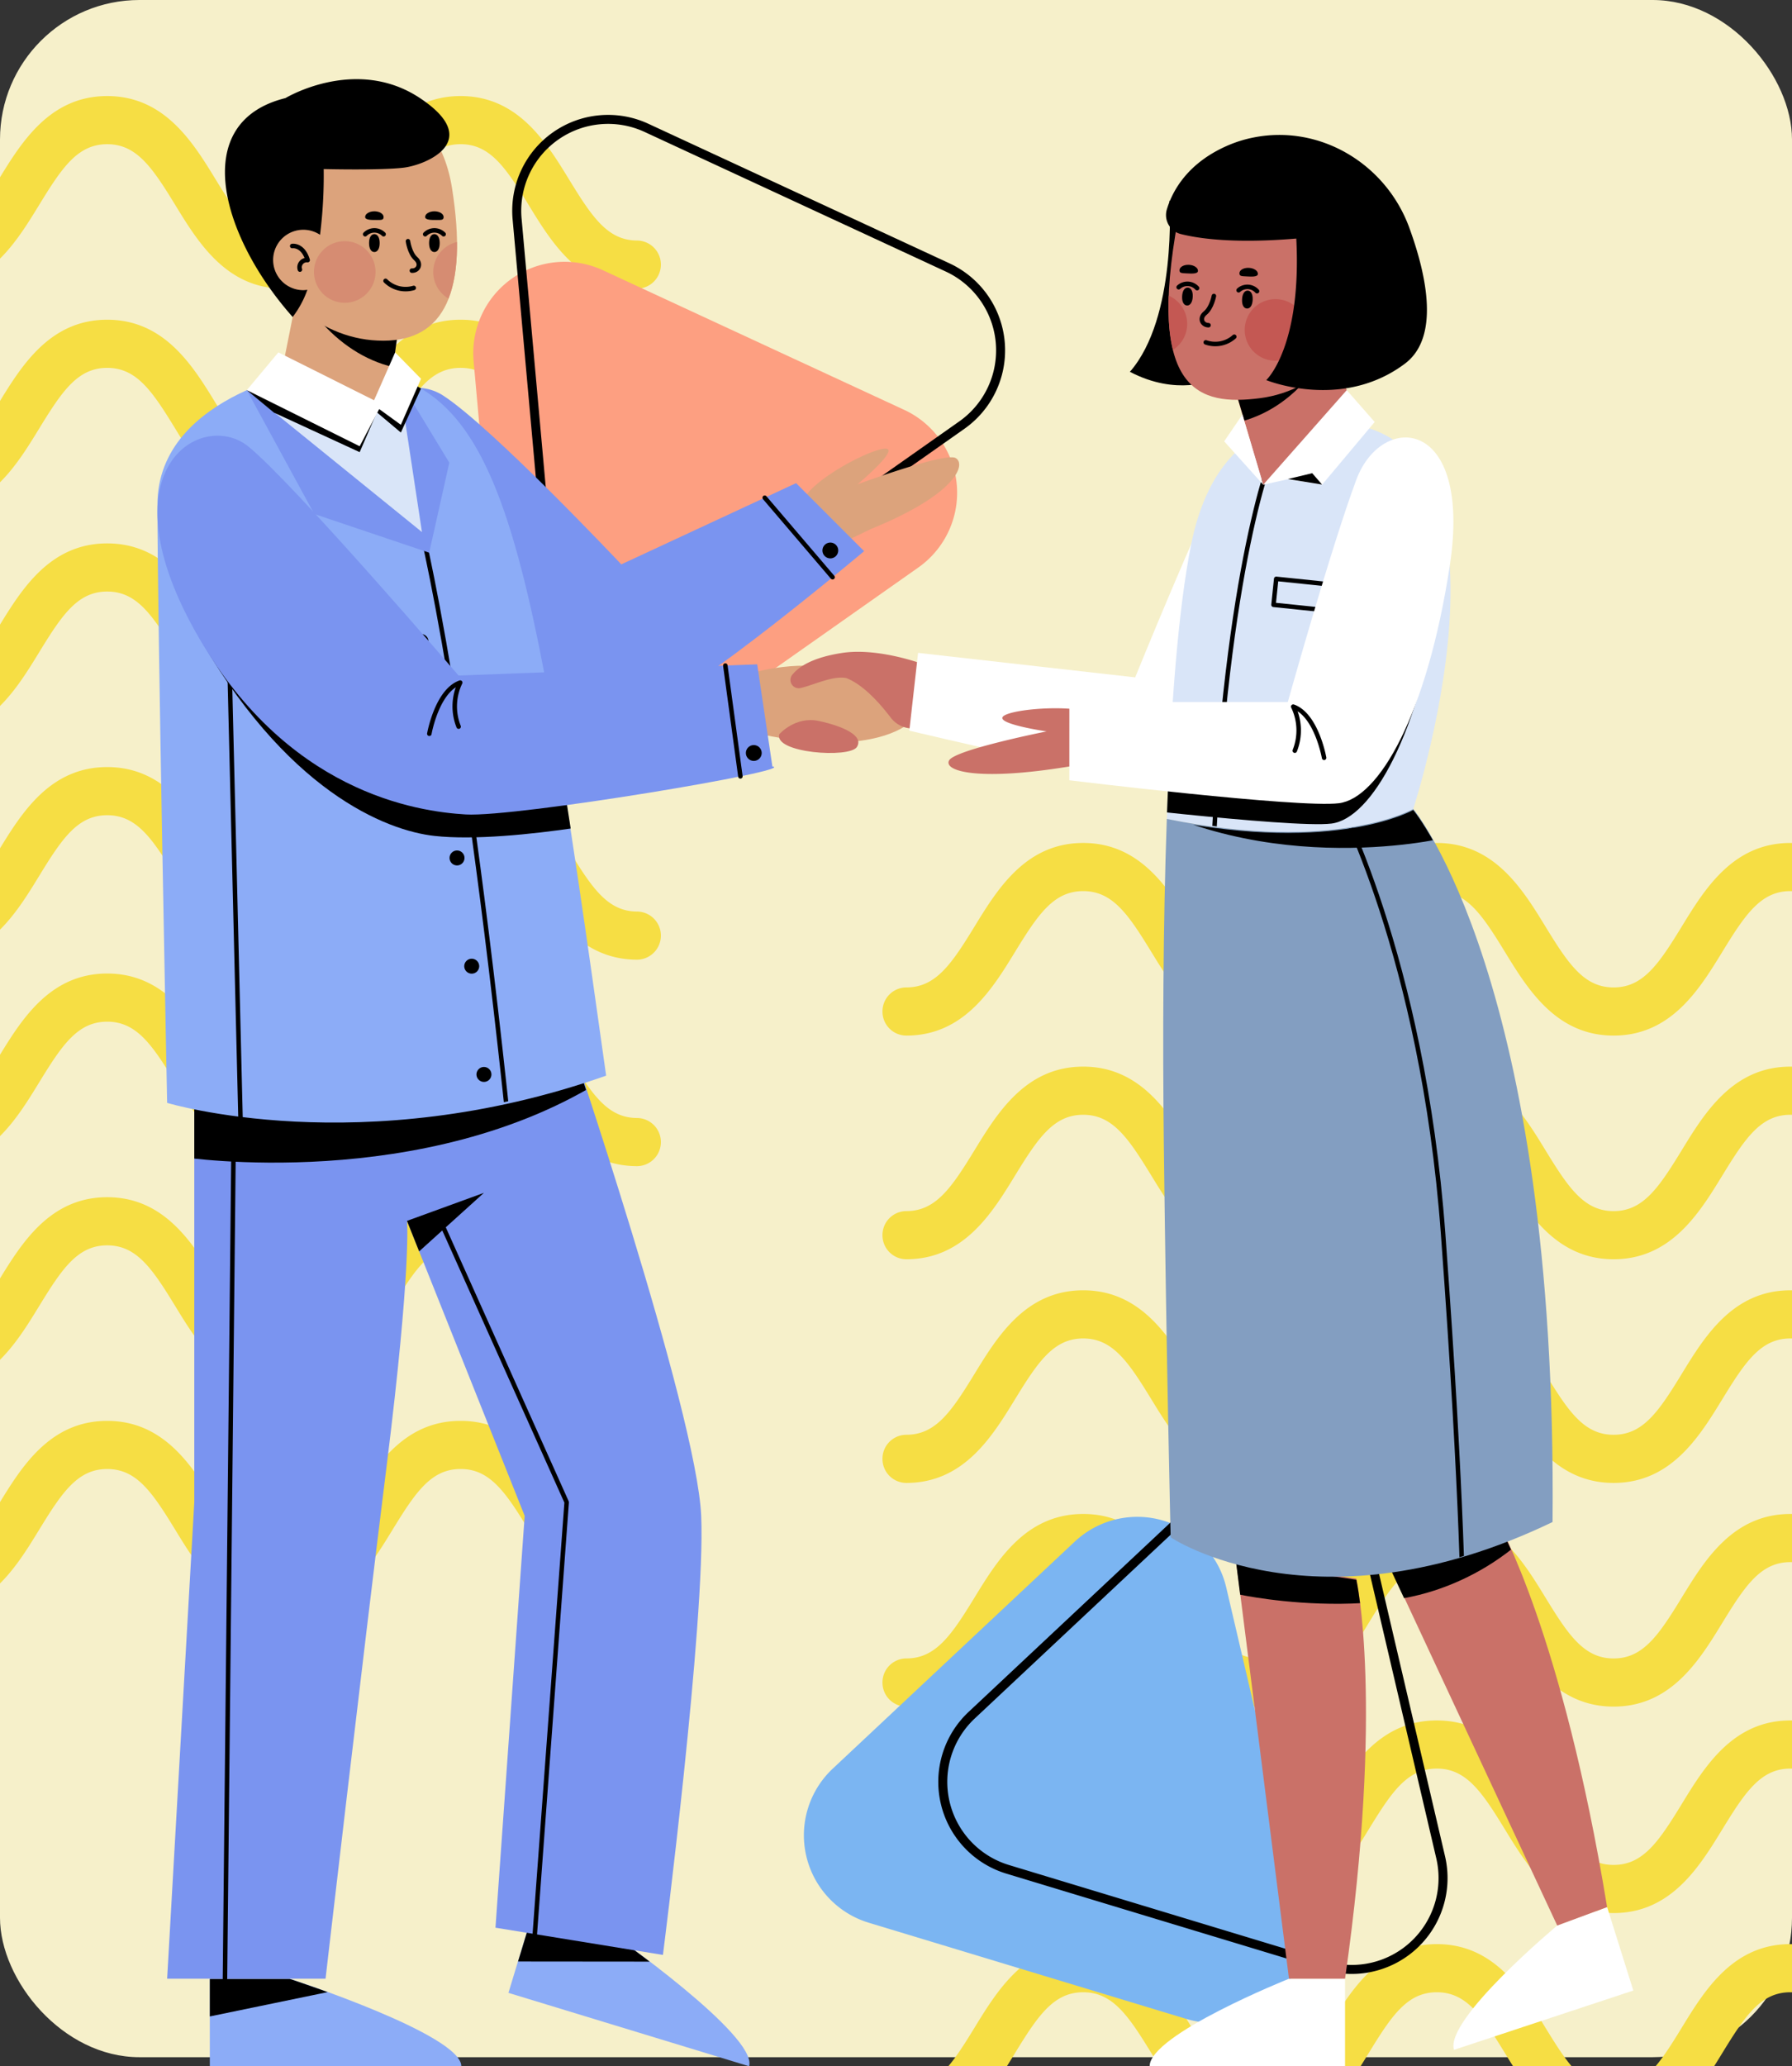 <svg xmlns="http://www.w3.org/2000/svg" xmlns:xlink="http://www.w3.org/1999/xlink" width="398.444" height="459.218" viewBox="0 0 398.444 459.218">
  <rect x="0" y="0" width="398.444" height="459.218" fill="#333333" stroke="none"/>
  <defs>
    <clipPath id="clip-path">
      <rect id="Rectángulo_35205" data-name="Rectángulo 35205" width="398.444" height="457.208" transform="translate(181.32 1070.412)" fill="#f6de44"/>
    </clipPath>
    <clipPath id="clip-path-2">
      <rect id="Rectángulo_403107" data-name="Rectángulo 403107" width="145.76" height="127.984" fill="none"/>
    </clipPath>
    <clipPath id="clip-path-4">
      <rect id="Rectángulo_403092" data-name="Rectángulo 403092" width="328.16" height="441.62" fill="none"/>
    </clipPath>
    <clipPath id="clip-path-5">
      <path id="Trazado_875488" data-name="Trazado 875488" d="M201.875,353.092h12.464c8.716-60.859,2.513-88.718,2.513-88.718L190.1,260.439Z" transform="translate(-190.103 -260.439)" fill="none"/>
    </clipPath>
    <clipPath id="clip-path-7">
      <path id="Trazado_875492" data-name="Trazado 875492" d="M215.13,257.884l39.843,85.2,11.089-4.1c-9.955-60.668-24.236-85.381-24.236-85.381Z" transform="translate(-215.13 -253.606)" fill="none"/>
    </clipPath>
    <clipPath id="clip-path-9">
      <path id="Trazado_875495" data-name="Trazado 875495" d="M9.238,333.881v19.4H65.155c0-7.045-38.161-19.4-38.161-19.4Z" transform="translate(-9.238 -333.881)" fill="none"/>
    </clipPath>
    <clipPath id="clip-path-11">
      <path id="Trazado_875498" data-name="Trazado 875498" d="M61.871,340.214l53.5,16.269c2.049-6.739-30.865-29.667-30.865-29.667l-16.987-5.165Z" transform="translate(-61.871 -321.651)" fill="none"/>
    </clipPath>
    <clipPath id="clip-path-13">
      <path id="Trazado_875502" data-name="Trazado 875502" d="M7.752,172.413v99.623L1.714,377.7H36.935s8.05-69.435,13.585-113.711,4.528-54.34,4.528-54.34l26.164,65.409-6.492,91.327,37.233,6.039s9.511-74.222,8.506-97.366-30.191-108.68-30.191-108.68Z" transform="translate(-1.714 -166.375)" fill="none"/>
    </clipPath>
    <clipPath id="clip-path-15">
      <path id="Trazado_875506" data-name="Trazado 875506" d="M207.772,60.623S188.894,59.49,183.291,87.5c-2.863,14.319-4.525,36.325-5.393,60.771,37.784,7.6,54.794-2.212,54.794-2.212s28.143-85.8-19.284-85.805a45.452,45.452,0,0,0-5.635.367" transform="translate(-177.898 -60.256)" fill="none"/>
    </clipPath>
    <clipPath id="clip-path-17">
      <path id="Trazado_875510" data-name="Trazado 875510" d="M178.062,130.482c-.828,23.376-.931,48.983-.659,72.259.56,47.618,1.514,87.049,1.514,87.049s32.493,21.751,84.914-3.4c1.122-119.885-30.976-158.121-30.976-158.121s-17.01,9.814-54.794,2.212" transform="translate(-177.269 -128.27)" fill="none"/>
    </clipPath>
    <clipPath id="clip-path-19">
      <path id="Trazado_875521" data-name="Trazado 875521" d="M36.375,50.721S0,55.964,0,81.121s2.162,132.62,2.162,132.62,43.271,13.081,97.611-6.038C81.957,81.012,76.791,50.7,38.324,50.7c-.642,0-1.288.009-1.949.025" transform="translate(0 -50.696)" fill="none"/>
    </clipPath>
    <clipPath id="clip-path-21">
      <path id="Trazado_875525" data-name="Trazado 875525" d="M25.687,37.087,21.316,58.956s12.722,12.864,25.046,0c-.315-.187,2.876-21.869,2.876-21.869Z" transform="translate(-21.316 -37.087)" fill="none"/>
    </clipPath>
    <clipPath id="clip-path-23">
      <path id="Trazado_875538" data-name="Trazado 875538" d="M36.067,1.57C20.088,4.138,10.42,20.583,16.073,33.944,21.711,47.272,32.518,57.6,46.481,57.584c13.461-.015,18.926-10.792,15.232-33.918-3.394-21.237-22.186-22.1-25.23-22.1-.27,0-.416.008-.416.008" transform="translate(-14.447 -1.562)" fill="none"/>
    </clipPath>
    <clipPath id="clip-path-25">
      <path id="Trazado_875541" data-name="Trazado 875541" d="M187.153,45.93s8.21,27.463,9.758,32.767c8.835-5.509,20.713-14.617,20.713-14.617l-7.109-21.138Z" transform="translate(-187.153 -42.943)" fill="none"/>
    </clipPath>
    <clipPath id="clip-path-27">
      <path id="Trazado_875554" data-name="Trazado 875554" d="M180.329,28.092c-7.129,38.582,4.8,41.472,18.152,39.78,13.853-1.755,23.261-13.371,27.163-27.307,3.912-13.972-7.764-29.057-23.94-29.578,0,0-17.287.618-21.375,17.1" transform="translate(-178.195 -10.988)" fill="none"/>
    </clipPath>
    <clipPath id="clip-path-29">
      <path id="Trazado_875559" data-name="Trazado 875559" d="M194.888,75.633l5.477-1.225,7.609,1.225,11.7-13.913-6.216-7.062Z" transform="translate(-194.888 -54.658)" fill="none"/>
    </clipPath>
  </defs>
  <g id="Grupo_1106553" data-name="Grupo 1106553" transform="translate(-181.32 -1068.402)">
    <g id="Grupo_1106438" data-name="Grupo 1106438">
      <g id="Grupo_1105934" data-name="Grupo 1105934" transform="translate(181.32 1068.402)">
        <rect id="Rectángulo_35205-2" data-name="Rectángulo 35205" width="398.444" height="457.208" rx="31" transform="translate(0 0)" fill="#f6f0ca"/>
      </g>
      <g id="Enmascarar_grupo_1099796" data-name="Enmascarar grupo 1099796" clip-path="url(#clip-path)">
        <g id="Grupo_1106434" data-name="Grupo 1106434" transform="translate(-174.456 -5505.252)">
          <path id="Trazado_113538" data-name="Trazado 113538" d="M280.4,42.811c-12.784,0-19.1-10.306-24.165-18.59C251.1,15.839,247.625,10.7,241.079,10.7s-10.018,5.138-15.141,13.519c-5.069,8.285-11.38,18.59-24.159,18.59s-19.1-10.306-24.165-18.59c-5.13-8.382-8.607-13.519-15.147-13.519s-10.012,5.138-15.142,13.519c-5.069,8.285-11.38,18.59-24.158,18.59s-19.089-10.306-24.152-18.59C93.886,15.839,90.414,10.7,83.88,10.7S73.874,15.839,68.745,24.221c-5.069,8.285-11.374,18.59-24.153,18.59S25.509,32.505,20.44,24.221C15.31,15.839,11.838,10.7,5.3,10.7A5.351,5.351,0,0,1,5.3,0C18.077,0,24.388,10.312,29.457,18.6c5.123,8.376,8.6,13.513,15.135,13.513S54.6,26.972,59.727,18.6C64.8,10.312,71.107,0,83.88,0s19.083,10.312,24.146,18.59c5.13,8.382,8.6,13.52,15.141,13.52s10.012-5.138,15.141-13.52C143.378,10.312,149.689,0,162.468,0s19.089,10.312,24.164,18.59c5.123,8.382,8.6,13.52,15.147,13.52s10.012-5.138,15.141-13.52C221.984,10.312,228.3,0,241.079,0s19.1,10.312,24.171,18.59c5.136,8.382,8.613,13.52,15.153,13.52s10.024-5.138,15.159-13.52C300.632,10.312,306.949,0,319.733,0a5.324,5.324,0,0,1,5.3,5.351,5.321,5.321,0,0,1-5.3,5.351c-6.546,0-10.024,5.138-15.159,13.519C299.5,32.505,293.194,42.811,280.4,42.811Z" transform="translate(502.776 6786.944) rotate(180)" fill="#f6de44"/>
          <path id="Trazado_126936" data-name="Trazado 126936" d="M280.4,42.811c-12.784,0-19.1-10.306-24.165-18.59C251.1,15.839,247.625,10.7,241.079,10.7s-10.018,5.138-15.141,13.519c-5.069,8.285-11.38,18.59-24.159,18.59s-19.1-10.306-24.165-18.59c-5.13-8.382-8.607-13.519-15.147-13.519s-10.012,5.138-15.142,13.519c-5.069,8.285-11.38,18.59-24.158,18.59s-19.089-10.306-24.152-18.59C93.886,15.839,90.414,10.7,83.88,10.7S73.874,15.839,68.745,24.221c-5.069,8.285-11.374,18.59-24.153,18.59S25.509,32.505,20.44,24.221C15.31,15.839,11.838,10.7,5.3,10.7A5.351,5.351,0,0,1,5.3,0C18.077,0,24.388,10.312,29.457,18.6c5.123,8.376,8.6,13.513,15.135,13.513S54.6,26.972,59.727,18.6C64.8,10.312,71.107,0,83.88,0s19.083,10.312,24.146,18.59c5.13,8.382,8.6,13.52,15.141,13.52s10.012-5.138,15.141-13.52C143.378,10.312,149.689,0,162.468,0s19.089,10.312,24.164,18.59c5.123,8.382,8.6,13.52,15.147,13.52s10.012-5.138,15.141-13.52C221.984,10.312,228.3,0,241.079,0s19.1,10.312,24.171,18.59c5.136,8.382,8.613,13.52,15.153,13.52s10.024-5.138,15.159-13.52C300.632,10.312,306.949,0,319.733,0a5.324,5.324,0,0,1,5.3,5.351,5.321,5.321,0,0,1-5.3,5.351c-6.546,0-10.024,5.138-15.159,13.519C299.5,32.505,293.194,42.811,280.4,42.811Z" transform="translate(502.776 6932.252) rotate(180)" fill="#f6de44"/>
          <path id="Trazado_126924" data-name="Trazado 126924" d="M280.4,42.811c-12.784,0-19.1-10.306-24.165-18.59C251.1,15.839,247.625,10.7,241.079,10.7s-10.018,5.138-15.141,13.519c-5.069,8.285-11.38,18.59-24.159,18.59s-19.1-10.306-24.165-18.59c-5.13-8.382-8.607-13.519-15.147-13.519s-10.012,5.138-15.142,13.519c-5.069,8.285-11.38,18.59-24.158,18.59s-19.089-10.306-24.152-18.59C93.886,15.839,90.414,10.7,83.88,10.7S73.874,15.839,68.745,24.221c-5.069,8.285-11.374,18.59-24.153,18.59S25.509,32.505,20.44,24.221C15.31,15.839,11.838,10.7,5.3,10.7A5.351,5.351,0,0,1,5.3,0C18.077,0,24.388,10.312,29.457,18.6c5.123,8.376,8.6,13.513,15.135,13.513S54.6,26.972,59.727,18.6C64.8,10.312,71.107,0,83.88,0s19.083,10.312,24.146,18.59c5.13,8.382,8.6,13.52,15.141,13.52s10.012-5.138,15.141-13.52C143.378,10.312,149.689,0,162.468,0s19.089,10.312,24.164,18.59c5.123,8.382,8.6,13.52,15.147,13.52s10.012-5.138,15.141-13.52C221.984,10.312,228.3,0,241.079,0s19.1,10.312,24.171,18.59c5.136,8.382,8.613,13.52,15.153,13.52s10.024-5.138,15.159-13.52C300.632,10.312,306.949,0,319.733,0a5.324,5.324,0,0,1,5.3,5.351,5.321,5.321,0,0,1-5.3,5.351c-6.546,0-10.024,5.138-15.159,13.519C299.5,32.505,293.194,42.811,280.4,42.811Z" transform="translate(502.776 6687.522) rotate(180)" fill="#f6de44"/>
          <path id="Trazado_126938" data-name="Trazado 126938" d="M280.4,42.811c-12.784,0-19.1-10.306-24.165-18.59C251.1,15.839,247.625,10.7,241.079,10.7s-10.018,5.138-15.141,13.519c-5.069,8.285-11.38,18.59-24.159,18.59s-19.1-10.306-24.165-18.59c-5.13-8.382-8.607-13.519-15.147-13.519s-10.012,5.138-15.142,13.519c-5.069,8.285-11.38,18.59-24.158,18.59s-19.089-10.306-24.152-18.59C93.886,15.839,90.414,10.7,83.88,10.7S73.874,15.839,68.745,24.221c-5.069,8.285-11.374,18.59-24.153,18.59S25.509,32.505,20.44,24.221C15.31,15.839,11.838,10.7,5.3,10.7A5.351,5.351,0,0,1,5.3,0C18.077,0,24.388,10.312,29.457,18.6c5.123,8.376,8.6,13.513,15.135,13.513S54.6,26.972,59.727,18.6C64.8,10.312,71.107,0,83.88,0s19.083,10.312,24.146,18.59c5.13,8.382,8.6,13.52,15.141,13.52s10.012-5.138,15.141-13.52C143.378,10.312,149.689,0,162.468,0s19.089,10.312,24.164,18.59c5.123,8.382,8.6,13.52,15.147,13.52s10.012-5.138,15.141-13.52C221.984,10.312,228.3,0,241.079,0s19.1,10.312,24.171,18.59c5.136,8.382,8.613,13.52,15.153,13.52s10.024-5.138,15.159-13.52C300.632,10.312,306.949,0,319.733,0a5.324,5.324,0,0,1,5.3,5.351,5.321,5.321,0,0,1-5.3,5.351c-6.546,0-10.024,5.138-15.159,13.519C299.5,32.505,293.194,42.811,280.4,42.811Z" transform="translate(502.776 6832.831) rotate(180)" fill="#f6de44"/>
          <path id="Trazado_113539" data-name="Trazado 113539" d="M280.4,42.811c-12.784,0-19.1-10.306-24.165-18.59C251.1,15.839,247.625,10.7,241.079,10.7s-10.018,5.138-15.141,13.519c-5.069,8.285-11.38,18.59-24.159,18.59s-19.1-10.306-24.165-18.59c-5.13-8.382-8.607-13.519-15.147-13.519s-10.012,5.138-15.142,13.519c-5.069,8.285-11.38,18.59-24.158,18.59s-19.089-10.306-24.152-18.59C93.886,15.839,90.414,10.7,83.88,10.7S73.874,15.839,68.745,24.221c-5.069,8.285-11.374,18.59-24.153,18.59S25.509,32.505,20.44,24.221C15.31,15.839,11.838,10.7,5.3,10.7A5.351,5.351,0,0,1,5.3,0C18.077,0,24.388,10.312,29.457,18.6c5.123,8.376,8.6,13.513,15.135,13.513S54.6,26.972,59.727,18.6C64.8,10.312,71.107,0,83.88,0s19.083,10.312,24.146,18.59c5.13,8.382,8.6,13.52,15.141,13.52s10.012-5.138,15.141-13.52C143.378,10.312,149.689,0,162.468,0s19.089,10.312,24.164,18.59c5.123,8.382,8.6,13.52,15.147,13.52s10.012-5.138,15.141-13.52C221.984,10.312,228.3,0,241.079,0s19.1,10.312,24.171,18.59c5.136,8.382,8.613,13.52,15.153,13.52s10.024-5.138,15.159-13.52C300.632,10.312,306.949,0,319.733,0a5.324,5.324,0,0,1,5.3,5.351,5.321,5.321,0,0,1-5.3,5.351c-6.546,0-10.024,5.138-15.159,13.519C299.5,32.505,293.194,42.811,280.4,42.811Z" transform="translate(502.776 6737.233) rotate(180)" fill="#f6de44"/>
          <path id="Trazado_126937" data-name="Trazado 126937" d="M280.4,42.811c-12.784,0-19.1-10.306-24.165-18.59C251.1,15.839,247.625,10.7,241.079,10.7s-10.018,5.138-15.141,13.519c-5.069,8.285-11.38,18.59-24.159,18.59s-19.1-10.306-24.165-18.59c-5.13-8.382-8.607-13.519-15.147-13.519s-10.012,5.138-15.142,13.519c-5.069,8.285-11.38,18.59-24.158,18.59s-19.089-10.306-24.152-18.59C93.886,15.839,90.414,10.7,83.88,10.7S73.874,15.839,68.745,24.221c-5.069,8.285-11.374,18.59-24.153,18.59S25.509,32.505,20.44,24.221C15.31,15.839,11.838,10.7,5.3,10.7A5.351,5.351,0,0,1,5.3,0C18.077,0,24.388,10.312,29.457,18.6c5.123,8.376,8.6,13.513,15.135,13.513S54.6,26.972,59.727,18.6C64.8,10.312,71.107,0,83.88,0s19.083,10.312,24.146,18.59c5.13,8.382,8.6,13.52,15.141,13.52s10.012-5.138,15.141-13.52C143.378,10.312,149.689,0,162.468,0s19.089,10.312,24.164,18.59c5.123,8.382,8.6,13.52,15.147,13.52s10.012-5.138,15.141-13.52C221.984,10.312,228.3,0,241.079,0s19.1,10.312,24.171,18.59c5.136,8.382,8.613,13.52,15.153,13.52s10.024-5.138,15.159-13.52C300.632,10.312,306.949,0,319.733,0a5.324,5.324,0,0,1,5.3,5.351,5.321,5.321,0,0,1-5.3,5.351c-6.546,0-10.024,5.138-15.159,13.519C299.5,32.505,293.194,42.811,280.4,42.811Z" transform="translate(502.776 6882.542) rotate(180)" fill="#f6de44"/>
          <path id="Trazado_126923" data-name="Trazado 126923" d="M280.4,42.811c-12.784,0-19.1-10.306-24.165-18.59C251.1,15.839,247.625,10.7,241.079,10.7s-10.018,5.138-15.141,13.519c-5.069,8.285-11.38,18.59-24.159,18.59s-19.1-10.306-24.165-18.59c-5.13-8.382-8.607-13.519-15.147-13.519s-10.012,5.138-15.142,13.519c-5.069,8.285-11.38,18.59-24.158,18.59s-19.089-10.306-24.152-18.59C93.886,15.839,90.414,10.7,83.88,10.7S73.874,15.839,68.745,24.221c-5.069,8.285-11.374,18.59-24.153,18.59S25.509,32.505,20.44,24.221C15.31,15.839,11.838,10.7,5.3,10.7A5.351,5.351,0,0,1,5.3,0C18.077,0,24.388,10.312,29.457,18.6c5.123,8.376,8.6,13.513,15.135,13.513S54.6,26.972,59.727,18.6C64.8,10.312,71.107,0,83.88,0s19.083,10.312,24.146,18.59c5.13,8.382,8.6,13.52,15.141,13.52s10.012-5.138,15.141-13.52C143.378,10.312,149.689,0,162.468,0s19.089,10.312,24.164,18.59c5.123,8.382,8.6,13.52,15.147,13.52s10.012-5.138,15.141-13.52C221.984,10.312,228.3,0,241.079,0s19.1,10.312,24.171,18.59c5.136,8.382,8.613,13.52,15.153,13.52s10.024-5.138,15.159-13.52C300.632,10.312,306.949,0,319.733,0a5.324,5.324,0,0,1,5.3,5.351,5.321,5.321,0,0,1-5.3,5.351c-6.546,0-10.024,5.138-15.159,13.519C299.5,32.505,293.194,42.811,280.4,42.811Z" transform="translate(502.776 6637.812) rotate(180)" fill="#f6de44"/>
        </g>
        <g id="Grupo_1106435" data-name="Grupo 1106435" transform="translate(199.791 -5339.252)">
          <path id="Trazado_113538-2" data-name="Trazado 113538" d="M280.4,42.811c-12.784,0-19.1-10.306-24.165-18.59C251.1,15.839,247.625,10.7,241.079,10.7s-10.018,5.138-15.141,13.519c-5.069,8.285-11.38,18.59-24.159,18.59s-19.1-10.306-24.165-18.59c-5.13-8.382-8.607-13.519-15.147-13.519s-10.012,5.138-15.142,13.519c-5.069,8.285-11.38,18.59-24.158,18.59s-19.089-10.306-24.152-18.59C93.886,15.839,90.414,10.7,83.88,10.7S73.874,15.839,68.745,24.221c-5.069,8.285-11.374,18.59-24.153,18.59S25.509,32.505,20.44,24.221C15.31,15.839,11.838,10.7,5.3,10.7A5.351,5.351,0,0,1,5.3,0C18.077,0,24.388,10.312,29.457,18.6c5.123,8.376,8.6,13.513,15.135,13.513S54.6,26.972,59.727,18.6C64.8,10.312,71.107,0,83.88,0s19.083,10.312,24.146,18.59c5.13,8.382,8.6,13.52,15.141,13.52s10.012-5.138,15.141-13.52C143.378,10.312,149.689,0,162.468,0s19.089,10.312,24.164,18.59c5.123,8.382,8.6,13.52,15.147,13.52s10.012-5.138,15.141-13.52C221.984,10.312,228.3,0,241.079,0s19.1,10.312,24.171,18.59c5.136,8.382,8.613,13.52,15.153,13.52s10.024-5.138,15.159-13.52C300.632,10.312,306.949,0,319.733,0a5.324,5.324,0,0,1,5.3,5.351,5.321,5.321,0,0,1-5.3,5.351c-6.546,0-10.024,5.138-15.159,13.519C299.5,32.505,293.194,42.811,280.4,42.811Z" transform="translate(502.776 6786.944) rotate(180)" fill="#f6de44"/>
          <path id="Trazado_126936-2" data-name="Trazado 126936" d="M280.4,42.811c-12.784,0-19.1-10.306-24.165-18.59C251.1,15.839,247.625,10.7,241.079,10.7s-10.018,5.138-15.141,13.519c-5.069,8.285-11.38,18.59-24.159,18.59s-19.1-10.306-24.165-18.59c-5.13-8.382-8.607-13.519-15.147-13.519s-10.012,5.138-15.142,13.519c-5.069,8.285-11.38,18.59-24.158,18.59s-19.089-10.306-24.152-18.59C93.886,15.839,90.414,10.7,83.88,10.7S73.874,15.839,68.745,24.221c-5.069,8.285-11.374,18.59-24.153,18.59S25.509,32.505,20.44,24.221C15.31,15.839,11.838,10.7,5.3,10.7A5.351,5.351,0,0,1,5.3,0C18.077,0,24.388,10.312,29.457,18.6c5.123,8.376,8.6,13.513,15.135,13.513S54.6,26.972,59.727,18.6C64.8,10.312,71.107,0,83.88,0s19.083,10.312,24.146,18.59c5.13,8.382,8.6,13.52,15.141,13.52s10.012-5.138,15.141-13.52C143.378,10.312,149.689,0,162.468,0s19.089,10.312,24.164,18.59c5.123,8.382,8.6,13.52,15.147,13.52s10.012-5.138,15.141-13.52C221.984,10.312,228.3,0,241.079,0s19.1,10.312,24.171,18.59c5.136,8.382,8.613,13.52,15.153,13.52s10.024-5.138,15.159-13.52C300.632,10.312,306.949,0,319.733,0a5.324,5.324,0,0,1,5.3,5.351,5.321,5.321,0,0,1-5.3,5.351c-6.546,0-10.024,5.138-15.159,13.519C299.5,32.505,293.194,42.811,280.4,42.811Z" transform="translate(502.776 6932.252) rotate(180)" fill="#f6de44"/>
          <path id="Trazado_126924-2" data-name="Trazado 126924" d="M280.4,42.811c-12.784,0-19.1-10.306-24.165-18.59C251.1,15.839,247.625,10.7,241.079,10.7s-10.018,5.138-15.141,13.519c-5.069,8.285-11.38,18.59-24.159,18.59s-19.1-10.306-24.165-18.59c-5.13-8.382-8.607-13.519-15.147-13.519s-10.012,5.138-15.142,13.519c-5.069,8.285-11.38,18.59-24.158,18.59s-19.089-10.306-24.152-18.59C93.886,15.839,90.414,10.7,83.88,10.7S73.874,15.839,68.745,24.221c-5.069,8.285-11.374,18.59-24.153,18.59S25.509,32.505,20.44,24.221C15.31,15.839,11.838,10.7,5.3,10.7A5.351,5.351,0,0,1,5.3,0C18.077,0,24.388,10.312,29.457,18.6c5.123,8.376,8.6,13.513,15.135,13.513S54.6,26.972,59.727,18.6C64.8,10.312,71.107,0,83.88,0s19.083,10.312,24.146,18.59c5.13,8.382,8.6,13.52,15.141,13.52s10.012-5.138,15.141-13.52C143.378,10.312,149.689,0,162.468,0s19.089,10.312,24.164,18.59c5.123,8.382,8.6,13.52,15.147,13.52s10.012-5.138,15.141-13.52C221.984,10.312,228.3,0,241.079,0s19.1,10.312,24.171,18.59c5.136,8.382,8.613,13.52,15.153,13.52s10.024-5.138,15.159-13.52C300.632,10.312,306.949,0,319.733,0a5.324,5.324,0,0,1,5.3,5.351,5.321,5.321,0,0,1-5.3,5.351c-6.546,0-10.024,5.138-15.159,13.519C299.5,32.505,293.194,42.811,280.4,42.811Z" transform="translate(502.776 6687.522) rotate(180)" fill="#f6de44"/>
          <path id="Trazado_126938-2" data-name="Trazado 126938" d="M280.4,42.811c-12.784,0-19.1-10.306-24.165-18.59C251.1,15.839,247.625,10.7,241.079,10.7s-10.018,5.138-15.141,13.519c-5.069,8.285-11.38,18.59-24.159,18.59s-19.1-10.306-24.165-18.59c-5.13-8.382-8.607-13.519-15.147-13.519s-10.012,5.138-15.142,13.519c-5.069,8.285-11.38,18.59-24.158,18.59s-19.089-10.306-24.152-18.59C93.886,15.839,90.414,10.7,83.88,10.7S73.874,15.839,68.745,24.221c-5.069,8.285-11.374,18.59-24.153,18.59S25.509,32.505,20.44,24.221C15.31,15.839,11.838,10.7,5.3,10.7A5.351,5.351,0,0,1,5.3,0C18.077,0,24.388,10.312,29.457,18.6c5.123,8.376,8.6,13.513,15.135,13.513S54.6,26.972,59.727,18.6C64.8,10.312,71.107,0,83.88,0s19.083,10.312,24.146,18.59c5.13,8.382,8.6,13.52,15.141,13.52s10.012-5.138,15.141-13.52C143.378,10.312,149.689,0,162.468,0s19.089,10.312,24.164,18.59c5.123,8.382,8.6,13.52,15.147,13.52s10.012-5.138,15.141-13.52C221.984,10.312,228.3,0,241.079,0s19.1,10.312,24.171,18.59c5.136,8.382,8.613,13.52,15.153,13.52s10.024-5.138,15.159-13.52C300.632,10.312,306.949,0,319.733,0a5.324,5.324,0,0,1,5.3,5.351,5.321,5.321,0,0,1-5.3,5.351c-6.546,0-10.024,5.138-15.159,13.519C299.5,32.505,293.194,42.811,280.4,42.811Z" transform="translate(502.776 6832.831) rotate(180)" fill="#f6de44"/>
          <path id="Trazado_113539-2" data-name="Trazado 113539" d="M280.4,42.811c-12.784,0-19.1-10.306-24.165-18.59C251.1,15.839,247.625,10.7,241.079,10.7s-10.018,5.138-15.141,13.519c-5.069,8.285-11.38,18.59-24.159,18.59s-19.1-10.306-24.165-18.59c-5.13-8.382-8.607-13.519-15.147-13.519s-10.012,5.138-15.142,13.519c-5.069,8.285-11.38,18.59-24.158,18.59s-19.089-10.306-24.152-18.59C93.886,15.839,90.414,10.7,83.88,10.7S73.874,15.839,68.745,24.221c-5.069,8.285-11.374,18.59-24.153,18.59S25.509,32.505,20.44,24.221C15.31,15.839,11.838,10.7,5.3,10.7A5.351,5.351,0,0,1,5.3,0C18.077,0,24.388,10.312,29.457,18.6c5.123,8.376,8.6,13.513,15.135,13.513S54.6,26.972,59.727,18.6C64.8,10.312,71.107,0,83.88,0s19.083,10.312,24.146,18.59c5.13,8.382,8.6,13.52,15.141,13.52s10.012-5.138,15.141-13.52C143.378,10.312,149.689,0,162.468,0s19.089,10.312,24.164,18.59c5.123,8.382,8.6,13.52,15.147,13.52s10.012-5.138,15.141-13.52C221.984,10.312,228.3,0,241.079,0s19.1,10.312,24.171,18.59c5.136,8.382,8.613,13.52,15.153,13.52s10.024-5.138,15.159-13.52C300.632,10.312,306.949,0,319.733,0a5.324,5.324,0,0,1,5.3,5.351,5.321,5.321,0,0,1-5.3,5.351c-6.546,0-10.024,5.138-15.159,13.519C299.5,32.505,293.194,42.811,280.4,42.811Z" transform="translate(502.776 6737.233) rotate(180)" fill="#f6de44"/>
          <path id="Trazado_126937-2" data-name="Trazado 126937" d="M280.4,42.811c-12.784,0-19.1-10.306-24.165-18.59C251.1,15.839,247.625,10.7,241.079,10.7s-10.018,5.138-15.141,13.519c-5.069,8.285-11.38,18.59-24.159,18.59s-19.1-10.306-24.165-18.59c-5.13-8.382-8.607-13.519-15.147-13.519s-10.012,5.138-15.142,13.519c-5.069,8.285-11.38,18.59-24.158,18.59s-19.089-10.306-24.152-18.59C93.886,15.839,90.414,10.7,83.88,10.7S73.874,15.839,68.745,24.221c-5.069,8.285-11.374,18.59-24.153,18.59S25.509,32.505,20.44,24.221C15.31,15.839,11.838,10.7,5.3,10.7A5.351,5.351,0,0,1,5.3,0C18.077,0,24.388,10.312,29.457,18.6c5.123,8.376,8.6,13.513,15.135,13.513S54.6,26.972,59.727,18.6C64.8,10.312,71.107,0,83.88,0s19.083,10.312,24.146,18.59c5.13,8.382,8.6,13.52,15.141,13.52s10.012-5.138,15.141-13.52C143.378,10.312,149.689,0,162.468,0s19.089,10.312,24.164,18.59c5.123,8.382,8.6,13.52,15.147,13.52s10.012-5.138,15.141-13.52C221.984,10.312,228.3,0,241.079,0s19.1,10.312,24.171,18.59c5.136,8.382,8.613,13.52,15.153,13.52s10.024-5.138,15.159-13.52C300.632,10.312,306.949,0,319.733,0a5.324,5.324,0,0,1,5.3,5.351,5.321,5.321,0,0,1-5.3,5.351c-6.546,0-10.024,5.138-15.159,13.519C299.5,32.505,293.194,42.811,280.4,42.811Z" transform="translate(502.776 6882.542) rotate(180)" fill="#f6de44"/>
          <path id="Trazado_126923-2" data-name="Trazado 126923" d="M280.4,42.811c-12.784,0-19.1-10.306-24.165-18.59C251.1,15.839,247.625,10.7,241.079,10.7s-10.018,5.138-15.141,13.519c-5.069,8.285-11.38,18.59-24.159,18.59s-19.1-10.306-24.165-18.59c-5.13-8.382-8.607-13.519-15.147-13.519s-10.012,5.138-15.142,13.519c-5.069,8.285-11.38,18.59-24.158,18.59s-19.089-10.306-24.152-18.59C93.886,15.839,90.414,10.7,83.88,10.7S73.874,15.839,68.745,24.221c-5.069,8.285-11.374,18.59-24.153,18.59S25.509,32.505,20.44,24.221C15.31,15.839,11.838,10.7,5.3,10.7A5.351,5.351,0,0,1,5.3,0C18.077,0,24.388,10.312,29.457,18.6c5.123,8.376,8.6,13.513,15.135,13.513S54.6,26.972,59.727,18.6C64.8,10.312,71.107,0,83.88,0s19.083,10.312,24.146,18.59c5.13,8.382,8.6,13.52,15.141,13.52s10.012-5.138,15.141-13.52C143.378,10.312,149.689,0,162.468,0s19.089,10.312,24.164,18.59c5.123,8.382,8.6,13.52,15.147,13.52s10.012-5.138,15.141-13.52C221.984,10.312,228.3,0,241.079,0s19.1,10.312,24.171,18.59c5.136,8.382,8.613,13.52,15.153,13.52s10.024-5.138,15.159-13.52C300.632,10.312,306.949,0,319.733,0a5.324,5.324,0,0,1,5.3,5.351,5.321,5.321,0,0,1-5.3,5.351c-6.546,0-10.024,5.138-15.159,13.519C299.5,32.505,293.194,42.811,280.4,42.811Z" transform="translate(502.776 6637.812) rotate(180)" fill="#f6de44"/>
        </g>
      </g>
      <g id="Grupo_1106436" data-name="Grupo 1106436" transform="translate(360.051 1390.016)" clip-path="url(#clip-path-2)">
        <path id="Trazado_875573" data-name="Trazado 875573" d="M120.254,91.831l-16.8-71.85A20.307,20.307,0,0,0,69.8,9.79L15.968,60.263A20.306,20.306,0,0,0,23.976,94.51L94.6,115.891a20.307,20.307,0,0,0,25.657-24.06" transform="translate(-9.54 11.2)" fill="#7bb5f2"/>
        <path id="Trazado_875574" data-name="Trazado 875574" d="M111.709,88.548,94.916,16.7A20.309,20.309,0,0,0,61.251,6.507L7.427,56.98a20.306,20.306,0,0,0,8.008,34.247l70.621,21.381A20.305,20.305,0,0,0,111.709,88.548Z" transform="translate(29.883 2.614)" fill="none" stroke="#000" stroke-miterlimit="10" stroke-width="2"/>
      </g>
      <g id="Grupo_1106437" data-name="Grupo 1106437" transform="matrix(0.616, -0.788, 0.788, 0.616, 232.968, 1183.263)" clip-path="url(#clip-path-2)">
        <path id="Trazado_875575" data-name="Trazado 875575" d="M120.254,91.831l-16.8-71.85A20.307,20.307,0,0,0,69.8,9.79L15.968,60.263A20.306,20.306,0,0,0,23.976,94.51L94.6,115.891a20.307,20.307,0,0,0,25.657-24.06" transform="translate(-9.54 11.2)" fill="#fd9f81"/>
        <path id="Trazado_875576" data-name="Trazado 875576" d="M111.709,88.548,94.916,16.7A20.309,20.309,0,0,0,61.251,6.507L7.427,56.98a20.306,20.306,0,0,0,8.008,34.247l70.621,21.381A20.305,20.305,0,0,0,111.709,88.548Z" transform="translate(29.883 2.614)" fill="none" stroke="#000" stroke-miterlimit="10" stroke-width="2"/>
      </g>
      <g id="Grupo_1106433" data-name="Grupo 1106433" transform="translate(216.32 1086)">
        <g id="Grupo_1106380" data-name="Grupo 1106380" transform="translate(0)">
          <g id="Grupo_1106379" data-name="Grupo 1106379" clip-path="url(#clip-path-4)">
            <path id="Trazado_875479" data-name="Trazado 875479" d="M127.6,105.625c-8.724-5.035-22.49-1.023-22.49-1.023l1.865,13.774c23.855,5.1,32.23-2.189,32.23-2.189s-2.88-5.527-11.6-10.562" transform="translate(27.494 27.26)" fill="#dca37c"/>
            <path id="Trazado_875480" data-name="Trazado 875480" d="M140.888,103.341s-9.838-3.674-17.841-2.439c-5.828.9-9.266,2.645-11.049,4.824a1.839,1.839,0,0,0,1.823,2.971c2.986-.679,7.132-2.791,10.166-2.208,3.816,1.458,7.588,5.772,9.838,8.735a6.118,6.118,0,0,0,6.45,2.265,16.425,16.425,0,0,0,4.383-1.859c.381-5.828-3.77-12.289-3.77-12.289" transform="translate(29.184 26.616)" fill="#ca7168"/>
            <path id="Trazado_875481" data-name="Trazado 875481" d="M109.626,115.782s3.532-4.049,8.747-2.939,10.12,3.215,8.5,5.78-18.557,1.358-17.25-2.841" transform="translate(28.657 29.79)" fill="#ca7168"/>
            <path id="Trazado_875482" data-name="Trazado 875482" d="M180.189,21.341s1.718,26.021-8.794,38.053c10.5,5.486,18.448,1.8,18.448,1.8s10.505-32.739-9.654-39.854" transform="translate(44.833 5.643)"/>
            <path id="Trazado_875483" data-name="Trazado 875483" d="M134.466,111.311l48.272,5.447S196.081,83.8,203.393,69.366s27.227-11.054,18.519,21.3-21.411,49.61-30.391,49.727-59-11.786-59-11.786Z" transform="translate(34.665 16.19)" fill="#fff"/>
            <path id="Trazado_875484" data-name="Trazado 875484" d="M205.858,333.881s-30.986,12.388-30.986,19.447h43.451V333.881Z" transform="translate(45.743 88.292)" fill="#fff"/>
            <path id="Trazado_875485" data-name="Trazado 875485" d="M173.648,123.188a6.975,6.975,0,0,0-2.817-11.844c-.063-.016-.127-.033-.193-.048-6.478-1.593-18.656-.284-19.23,1.312s9.834,3.108,9.834,3.108-20.371,4.058-21.679,6.442,6.469,4.694,26.734,1.349l1.074,2.2a9.421,9.421,0,0,0,6.278-2.519" transform="translate(36.47 29.24)" fill="#ca7168"/>
            <path id="Trazado_875486" data-name="Trazado 875486" d="M216.852,264.382,190.1,260.439,201.874,353.3h12.466c8.716-61,2.513-88.921,2.513-88.921" transform="translate(49.727 68.871)" fill="#ca7168"/>
          </g>
        </g>
        <g id="Grupo_1106382" data-name="Grupo 1106382" transform="translate(239.83 329.564)">
          <g id="Grupo_1106381" data-name="Grupo 1106381" clip-path="url(#clip-path-5)">
            <path id="Trazado_875487" data-name="Trazado 875487" d="M191.02,268.427s40.514,8.837,60.379-9.818c-39.087-3.32-62.559,1.235-62.559,1.235Z" transform="translate(-190.433 -261.235)"/>
          </g>
        </g>
        <g id="Grupo_1106384" data-name="Grupo 1106384" transform="translate(0)">
          <g id="Grupo_1106383" data-name="Grupo 1106383" clip-path="url(#clip-path-4)">
            <path id="Trazado_875489" data-name="Trazado 875489" d="M251.5,325.388s-25.074,20.895-22.959,27.629l39.873-13.183-5.825-18.549Z" transform="translate(59.748 84.961)" fill="#fff"/>
            <path id="Trazado_875490" data-name="Trazado 875490" d="M241.826,253.607l-26.7,4.286,39.843,85.392,11.089-4.1c-9.955-60.807-24.236-85.575-24.236-85.575" transform="translate(56.273 67.064)" fill="#ca7168"/>
          </g>
        </g>
        <g id="Grupo_1106386" data-name="Grupo 1106386" transform="translate(271.404 320.944)">
          <g id="Grupo_1106385" data-name="Grupo 1106385" clip-path="url(#clip-path-7)">
            <path id="Trazado_875491" data-name="Trazado 875491" d="M218.156,270.629s18.183-.9,33.24-16.881l-38.071,9.461Z" transform="translate(-215.602 -253.569)"/>
          </g>
        </g>
        <g id="Grupo_1106388" data-name="Grupo 1106388" transform="translate(0)">
          <g id="Grupo_1106387" data-name="Grupo 1106387" clip-path="url(#clip-path-4)">
            <path id="Trazado_875493" data-name="Trazado 875493" d="M26.993,333.881s38.161,12.388,38.161,19.447H9.238V333.881Z" transform="translate(2.416 88.292)" fill="#8cacf7"/>
          </g>
        </g>
        <g id="Grupo_1106390" data-name="Grupo 1106390" transform="translate(11.655 422.217)">
          <g id="Grupo_1106389" data-name="Grupo 1106389" clip-path="url(#clip-path-9)">
            <path id="Trazado_875494" data-name="Trazado 875494" d="M4.6,344.841l37.369-7.715-4.6-5.772L1.713,329.068Z" transform="translate(-11.206 -335.14)"/>
          </g>
        </g>
        <g id="Grupo_1106392" data-name="Grupo 1106392" transform="translate(0)">
          <g id="Grupo_1106391" data-name="Grupo 1106391" clip-path="url(#clip-path-4)">
            <path id="Trazado_875496" data-name="Trazado 875496" d="M84.5,326.828s32.915,22.98,30.865,29.735l-53.5-16.306,5.646-18.606Z" transform="translate(16.184 85.058)" fill="#8cacf7"/>
          </g>
        </g>
        <g id="Grupo_1106394" data-name="Grupo 1106394" transform="translate(78.055 406.788)">
          <g id="Grupo_1106393" data-name="Grupo 1106393" clip-path="url(#clip-path-11)">
            <path id="Trazado_875497" data-name="Trazado 875497" d="M60.177,333.3l42.887.04L61,321.285l-1.041,15.207" transform="translate(-62.371 -321.747)"/>
          </g>
        </g>
        <g id="Grupo_1106396" data-name="Grupo 1106396" transform="translate(0)">
          <g id="Grupo_1106395" data-name="Grupo 1106395" clip-path="url(#clip-path-4)">
            <path id="Trazado_875499" data-name="Trazado 875499" d="M113.806,84.614a9.706,9.706,0,0,1,1.96-10.593c4.7-4.748,15.765-10,17.087-8.941s-6.771,7.8-6.771,7.8,19.49-7.195,21.848-5.846.246,7.991-18.781,15.737L118.709,87.8Z" transform="translate(29.562 17.173)" fill="#dca37c"/>
            <path id="Trazado_875500" data-name="Trazado 875500" d="M7.752,172.426v99.849l-6.038,105.9H36.935s8.05-69.591,13.585-113.969,4.529-54.463,4.529-54.463L81.211,275.3l-6.492,91.535,37.233,6.052s9.511-74.39,8.506-97.587-30.19-108.927-30.19-108.927Z" transform="translate(0.448 43.996)" fill="#7a94f0"/>
          </g>
        </g>
        <g id="Grupo_1106398" data-name="Grupo 1106398" transform="translate(2.162 210.895)">
          <g id="Grupo_1106397" data-name="Grupo 1106397" clip-path="url(#clip-path-13)">
            <path id="Trazado_875501" data-name="Trazado 875501" d="M4.509,192.761s53.914,8.142,94.217-17.613c-96.57.27-94.721.357-94.721.357Z" transform="translate(-1.115 -164.08)"/>
          </g>
        </g>
        <g id="Grupo_1106400" data-name="Grupo 1106400" transform="translate(0)">
          <g id="Grupo_1106399" data-name="Grupo 1106399" clip-path="url(#clip-path-4)">
            <path id="Trazado_875503" data-name="Trazado 875503" d="M232.692,146.256s30.288-92.542-24.92-85.632c0,0-18.878-1.135-24.48,26.939-2.864,14.351-4.527,36.407-5.393,60.909,37.783,7.62,54.793-2.217,54.793-2.217" transform="translate(46.535 15.934)" fill="#d9e5f8"/>
          </g>
        </g>
        <g id="Grupo_1106402" data-name="Grupo 1106402" transform="translate(224.432 76.235)">
          <g id="Grupo_1106401" data-name="Grupo 1106401" clip-path="url(#clip-path-15)">
            <path id="Trazado_875504" data-name="Trazado 875504" d="M159.412,125.207h48.577s13.91-33.263,19.565-48.389S249.047,61.9,244,94.956s-15.738,51.582-24.65,52.7-59.943-5.084-59.943-5.084Z" transform="translate(-182.734 -58.453)"/>
            <path id="Trazado_875505" data-name="Trazado 875505" d="M199.858,64.518s-10.08,21.919-13.678,87.27" transform="translate(-175.732 -59.141)" fill="none" stroke="#000" stroke-linecap="round" stroke-linejoin="round" stroke-width="1"/>
            <rect id="Rectángulo_403098" data-name="Rectángulo 403098" width="5.801" height="16.44" transform="translate(23.732 40.588) rotate(-84.102)" fill="none" stroke="#000" stroke-linecap="round" stroke-linejoin="round" stroke-width="1"/>
          </g>
        </g>
        <g id="Grupo_1106404" data-name="Grupo 1106404" transform="translate(0)">
          <g id="Grupo_1106403" data-name="Grupo 1106403" clip-path="url(#clip-path-4)">
            <path id="Trazado_875507" data-name="Trazado 875507" d="M232.857,128.27s-17.01,9.836-54.793,2.217c-.83,23.429-.934,49.094-.66,72.423.56,47.726,1.514,87.246,1.514,87.246s32.493,21.8,84.916-3.405c1.12-120.159-30.977-158.481-30.977-158.481" transform="translate(46.37 33.92)" fill="#839ec1"/>
          </g>
        </g>
        <g id="Grupo_1106406" data-name="Grupo 1106406" transform="translate(223.639 162.421)">
          <g id="Grupo_1106405" data-name="Grupo 1106405" clip-path="url(#clip-path-17)">
            <path id="Trazado_875508" data-name="Trazado 875508" d="M207.58,125.507s19.426,35.635,23.99,97.655S236,308.948,236,308.948" transform="translate(-169.341 -128.993)" fill="none" stroke="#000" stroke-linecap="round" stroke-linejoin="round" stroke-width="1"/>
            <path id="Trazado_875509" data-name="Trazado 875509" d="M242.582,136.834s-43.33,10.206-77.231-13.971c78.318-3.443,76.823-3.285,76.823-3.285Z" transform="translate(-180.387 -130.544)"/>
          </g>
        </g>
        <g id="Grupo_1106408" data-name="Grupo 1106408" transform="translate(0)">
          <g id="Grupo_1106407" data-name="Grupo 1106407" clip-path="url(#clip-path-4)">
            <path id="Trazado_875511" data-name="Trazado 875511" d="M93.847,93.492S65.17,63.064,54.24,55.971,22.721,63.742,46.583,97.7,89.1,128.939,99.39,125.809s48.447-35.254,48.447-35.254L132.713,75.436Z" transform="translate(9.294 14.343)" fill="#7a94f0"/>
            <path id="Trazado_875512" data-name="Trazado 875512" d="M160.725,121.763H209.3s9.58-34.251,15.235-49.411,25.823-14.038,20.781,19.091-15.738,51.7-24.65,52.822-59.943-5.1-59.943-5.1Z" transform="translate(42.042 16.654)" fill="#fff"/>
            <path id="Trazado_875513" data-name="Trazado 875513" d="M36.376,50.72S0,55.976,0,81.191,2.162,214.11,2.162,214.11s43.271,13.112,97.611-6.052C81.659,78.96,76.628,49.711,36.376,50.72" transform="translate(0 13.406)" fill="#8cacf7"/>
          </g>
        </g>
        <g id="Grupo_1106410" data-name="Grupo 1106410" transform="translate(0 63.957)">
          <g id="Grupo_1106409" data-name="Grupo 1106409" clip-path="url(#clip-path-19)">
            <path id="Trazado_875514" data-name="Trazado 875514" d="M57.794,122.025S31.321,78.683,21.206,70.484,3.5,74.731,6.641,104.257c20.126,36.226,42.713,44.958,53.405,46.136,17.492,1.926,50.251-5.112,50.251-5.112L99.726,115.47Z" transform="translate(1.55 -46.166)"/>
            <path id="Trazado_875515" data-name="Trazado 875515" d="M45.451,74.813S55.464,110.132,66.344,214.45" transform="translate(11.889 -44.388)" fill="none" stroke="#000" stroke-linecap="round" stroke-linejoin="round" stroke-width="1"/>
            <path id="Trazado_875516" data-name="Trazado 875516" d="M45.5,80.332a1.66,1.66,0,1,0-1.66,1.661,1.66,1.66,0,0,0,1.66-1.661" transform="translate(11.032 -43.378)"/>
            <path id="Trazado_875517" data-name="Trazado 875517" d="M54.81,137.538a1.66,1.66,0,1,0-1.66,1.66,1.66,1.66,0,0,0,1.66-1.66" transform="translate(13.469 -28.414)"/>
            <path id="Trazado_875518" data-name="Trazado 875518" d="M48.466,99.4a1.66,1.66,0,1,0-1.66,1.66,1.66,1.66,0,0,0,1.66-1.66" transform="translate(11.809 -38.39)"/>
            <path id="Trazado_875519" data-name="Trazado 875519" d="M57.4,156.607a1.66,1.66,0,1,0-1.66,1.66,1.66,1.66,0,0,0,1.66-1.66" transform="translate(14.146 -23.426)"/>
            <path id="Trazado_875520" data-name="Trazado 875520" d="M59.554,175.676a1.66,1.66,0,1,0-1.661,1.66,1.66,1.66,0,0,0,1.661-1.66" transform="translate(14.71 -18.438)"/>
          </g>
        </g>
        <g id="Grupo_1106412" data-name="Grupo 1106412" transform="translate(0)">
          <g id="Grupo_1106411" data-name="Grupo 1106411" clip-path="url(#clip-path-4)">
            <line id="Línea_615" data-name="Línea 615" x1="3.085" y1="126.657" transform="translate(15.415 105.237)" fill="none" stroke="#000" stroke-linecap="round" stroke-linejoin="round" stroke-width="1"/>
            <path id="Trazado_875522" data-name="Trazado 875522" d="M66.96,115.967S30.345,73.292,20.228,65.076s-32.164,4.37-12.038,40.678,49.641,40.457,60.379,41.088c11.329.665,74.183-9.911,68.168-10.666l-3.377-22.694Z" transform="translate(0 16.571)" fill="#7a94f0"/>
            <path id="Trazado_875523" data-name="Trazado 875523" d="M21.317,59.005s12.72,12.893,25.045,0c-.314-.187,2.876-21.919,2.876-21.919H25.687Z" transform="translate(5.576 9.807)" fill="#dca37c"/>
          </g>
        </g>
        <g id="Grupo_1106414" data-name="Grupo 1106414" transform="translate(26.892 46.788)">
          <g id="Grupo_1106413" data-name="Grupo 1106413" clip-path="url(#clip-path-21)">
            <path id="Trazado_875524" data-name="Trazado 875524" d="M42.84,6.908s21.953-1.028,25.647,22.1-1.771,33.9-15.231,33.918c-13.964.016-24.771-10.312-30.409-23.639C17.193,25.923,26.861,9.478,42.84,6.908" transform="translate(-21.341 -44.983)"/>
          </g>
        </g>
        <g id="Grupo_1106416" data-name="Grupo 1106416" transform="translate(0)">
          <g id="Grupo_1106415" data-name="Grupo 1106415" clip-path="url(#clip-path-4)">
            <path id="Trazado_875526" data-name="Trazado 875526" d="M36.067,1.568S58.019.538,61.713,23.716,59.942,57.694,46.482,57.711c-13.964.016-24.77-10.336-30.409-23.693C10.42,20.626,20.088,4.144,36.067,1.568" transform="translate(3.779 0.413)" fill="#dca37c"/>
          </g>
        </g>
        <g id="Grupo_1106418" data-name="Grupo 1106418" transform="translate(18.226 1.971)">
          <g id="Grupo_1106417" data-name="Grupo 1106417" clip-path="url(#clip-path-23)">
            <path id="Trazado_875527" data-name="Trazado 875527" d="M62.3,35.383a6.845,6.845,0,1,1-6.844-6.844A6.844,6.844,0,0,1,62.3,35.383" transform="translate(-5.511 5.495)" fill="#d68c72"/>
            <path id="Trazado_875528" data-name="Trazado 875528" d="M41.282,35.383a6.845,6.845,0,1,1-6.844-6.844,6.844,6.844,0,0,1,6.844,6.844" transform="translate(-11.008 5.495)" fill="#d68c72"/>
            <path id="Trazado_875529" data-name="Trazado 875529" d="M23.757,29.394s2.379-.386,3.434,3.13a1.607,1.607,0,0,0-1.718,2.109" transform="translate(-12.012 5.715)" fill="none" stroke="#000" stroke-linecap="round" stroke-linejoin="round" stroke-width="1"/>
            <path id="Trazado_875530" data-name="Trazado 875530" d="M51.293,27.5a2.89,2.89,0,0,0-4.1,0" transform="translate(-5.882 4.989)" fill="none" stroke="#000" stroke-linecap="round" stroke-linejoin="round" stroke-width="1"/>
            <path id="Trazado_875531" data-name="Trazado 875531" d="M47.88,29.285c0-1.332.529-1.991,1.181-1.991s1.18.659,1.18,1.991-.529,1.993-1.18,1.993-1.181-.659-1.181-1.993" transform="translate(-5.702 5.169)"/>
            <path id="Trazado_875532" data-name="Trazado 875532" d="M40.715,27.5a2.89,2.89,0,0,0-4.1,0" transform="translate(-8.649 4.989)" fill="none" stroke="#000" stroke-linecap="round" stroke-linejoin="round" stroke-width="1"/>
            <path id="Trazado_875533" data-name="Trazado 875533" d="M37.3,29.285c0-1.332.529-1.991,1.181-1.991s1.18.659,1.18,1.991-.529,1.993-1.18,1.993S37.3,30.62,37.3,29.285" transform="translate(-8.469 5.169)"/>
            <path id="Trazado_875534" data-name="Trazado 875534" d="M46.48,37.1a6.329,6.329,0,0,1-6.269-1.572" transform="translate(-7.708 7.323)" fill="none" stroke="#000" stroke-linecap="round" stroke-linejoin="round" stroke-width="1"/>
            <path id="Trazado_875535" data-name="Trazado 875535" d="M44.16,28.538s.361,2.658,1.73,3.883.5,2.736-.865,2.664" transform="translate(-6.675 5.494)" fill="none" stroke="#000" stroke-linecap="round" stroke-linejoin="round" stroke-width="1"/>
            <path id="Trazado_875536" data-name="Trazado 875536" d="M47.189,24.535c0-.7.918-1.258,2.053-1.258s2.051.563,2.051,1.258-.443.67-1.577.67-2.527.026-2.527-.67" transform="translate(-5.882 4.118)"/>
            <path id="Trazado_875537" data-name="Trazado 875537" d="M36.611,24.535c0-.7.918-1.258,2.053-1.258s2.051.563,2.051,1.258-.443.67-1.577.67-2.527.026-2.527-.67" transform="translate(-8.649 4.118)"/>
          </g>
        </g>
        <g id="Grupo_1106420" data-name="Grupo 1106420" transform="translate(0)">
          <g id="Grupo_1106419" data-name="Grupo 1106419" clip-path="url(#clip-path-4)">
            <path id="Trazado_875539" data-name="Trazado 875539" d="M217.624,64.129s-11.879,9.128-20.713,14.65c-1.548-5.317-9.758-32.84-9.758-32.84l23.361-3Z" transform="translate(48.955 11.356)" fill="#ca7168"/>
          </g>
        </g>
        <g id="Grupo_1106422" data-name="Grupo 1106422" transform="translate(236.108 54.176)">
          <g id="Grupo_1106421" data-name="Grupo 1106421" clip-path="url(#clip-path-25)">
            <path id="Trazado_875540" data-name="Trazado 875540" d="M195.357,15.789s-21.9,1.766-22.635,25.174,6.058,33.4,19.412,31.71c13.853-1.755,23.261-13.37,27.163-27.307,3.912-13.969-7.764-29.055-23.94-29.576" transform="translate(-190.942 -50.046)"/>
          </g>
        </g>
        <g id="Grupo_1106424" data-name="Grupo 1106424" transform="translate(0)">
          <g id="Grupo_1106423" data-name="Grupo 1106423" clip-path="url(#clip-path-4)">
            <path id="Trazado_875542" data-name="Trazado 875542" d="M201.7,10.988s-17.287.62-21.374,17.143C173.2,66.8,185.127,69.7,198.481,68c13.853-1.759,23.261-13.4,27.163-27.369,3.912-14-7.764-29.121-23.94-29.644" transform="translate(46.612 2.906)" fill="#ca7168"/>
          </g>
        </g>
        <g id="Grupo_1106426" data-name="Grupo 1106426" transform="translate(224.808 13.862)">
          <g id="Grupo_1106425" data-name="Grupo 1106425" clip-path="url(#clip-path-27)">
            <path id="Trazado_875543" data-name="Trazado 875543" d="M170.648,44.188a6.845,6.845,0,1,0,7.181-6.491,6.845,6.845,0,0,0-7.181,6.491" transform="translate(-180.172 -4.004)" fill="#c45853"/>
            <path id="Trazado_875544" data-name="Trazado 875544" d="M191.638,45.248a6.845,6.845,0,1,0,7.181-6.491,6.845,6.845,0,0,0-7.181,6.491" transform="translate(-174.682 -3.727)" fill="#c45853"/>
            <path id="Trazado_875545" data-name="Trazado 875545" d="M207.279,40.079s-2.358-.5-3.588,2.952a1.606,1.606,0,0,1,1.609,2.194" transform="translate(-171.526 -3.385)" fill="none" stroke="#000" stroke-linecap="round" stroke-linejoin="round" stroke-width="1"/>
            <path id="Trazado_875546" data-name="Trazado 875546" d="M179.988,36.814a2.89,2.89,0,0,1,4.1.207" transform="translate(-177.727 -4.438)" fill="none" stroke="#000" stroke-linecap="round" stroke-linejoin="round" stroke-width="1"/>
            <path id="Trazado_875547" data-name="Trazado 875547" d="M182.958,38.764c.067-1.331-.428-2.016-1.079-2.049s-1.212.6-1.279,1.93.428,2.016,1.079,2.049,1.212-.6,1.279-1.93" transform="translate(-177.568 -4.259)"/>
            <path id="Trazado_875548" data-name="Trazado 875548" d="M190.552,37.348a2.889,2.889,0,0,1,4.1.207" transform="translate(-174.963 -4.298)" fill="none" stroke="#000" stroke-linecap="round" stroke-linejoin="round" stroke-width="1"/>
            <path id="Trazado_875549" data-name="Trazado 875549" d="M193.523,39.3c.066-1.331-.429-2.016-1.08-2.049s-1.212.6-1.279,1.93.428,2.016,1.079,2.049,1.212-.6,1.281-1.93" transform="translate(-174.805 -4.119)"/>
            <path id="Trazado_875550" data-name="Trazado 875550" d="M184.766,46.626a6.327,6.327,0,0,0,6.339-1.254" transform="translate(-176.477 -1.994)" fill="none" stroke="#000" stroke-linecap="round" stroke-linejoin="round" stroke-width="1"/>
            <path id="Trazado_875551" data-name="Trazado 875551" d="M186.756,38.193s-.493,2.635-1.923,3.79-.642,2.709.729,2.706" transform="translate(-176.658 -3.872)" fill="none" stroke="#000" stroke-linecap="round" stroke-linejoin="round" stroke-width="1"/>
            <path id="Trazado_875552" data-name="Trazado 875552" d="M184.24,34.065c.035-.694-.854-1.3-1.986-1.36s-2.078.459-2.113,1.153.41.69,1.542.747,2.522.154,2.557-.54" transform="translate(-177.687 -5.308)"/>
            <path id="Trazado_875553" data-name="Trazado 875553" d="M194.8,34.6c.035-.694-.854-1.3-1.986-1.36s-2.078.459-2.113,1.153.409.69,1.542.747,2.522.154,2.557-.54" transform="translate(-174.924 -5.169)"/>
          </g>
        </g>
        <g id="Grupo_1106428" data-name="Grupo 1106428" transform="translate(0)">
          <g id="Grupo_1106427" data-name="Grupo 1106427" clip-path="url(#clip-path-4)">
            <path id="Trazado_875555" data-name="Trazado 875555" d="M231.876,30.477c-5.181-14.231-19.822-23.057-34.648-20.11a28.121,28.121,0,0,0-5.553,1.7C182.582,15.937,179.2,22.208,177.95,26.33a4.354,4.354,0,0,0,3.115,5.5c4.157,1.048,12.08,2.137,25.662,1,1.244,24.172-6.678,31.456-6.678,31.456s16.788,6.892,30.833-3.653c7.659-5.749,5-19.15.994-30.148" transform="translate(46.498 2.592)"/>
            <path id="Trazado_875556" data-name="Trazado 875556" d="M55.258,4.2C41-5.257,25.363,4.2,25.363,4.2,3.65,9.566,11.2,35.112,26.96,52.853a21.943,21.943,0,0,0,3.27-6.048,6.8,6.8,0,0,1-.886.089,6.714,6.714,0,1,1,3.7-12.307,104.508,104.508,0,0,0,.814-14.612s12.805.315,17.84-.316S69.515,13.666,55.258,4.2" transform="translate(3.114 0)"/>
            <path id="Trazado_875557" data-name="Trazado 875557" d="M194.888,75.681l18.574-21.024,6.217,7.078-11.7,13.946-7.609-1.228Z" transform="translate(50.978 14.454)" fill="#fff"/>
          </g>
        </g>
        <g id="Grupo_1106430" data-name="Grupo 1106430" transform="translate(245.867 69.12)">
          <g id="Grupo_1106429" data-name="Grupo 1106429" clip-path="url(#clip-path-29)">
            <path id="Trazado_875558" data-name="Trazado 875558" d="M204.653,69.282l-5.424,1.3,7.61,1.225Z" transform="translate(-193.753 -50.833)"/>
          </g>
        </g>
        <g id="Grupo_1106432" data-name="Grupo 1106432" transform="translate(0)">
          <g id="Grupo_1106431" data-name="Grupo 1106431" clip-path="url(#clip-path-4)">
            <path id="Trazado_875560" data-name="Trazado 875560" d="M196.686,74.544l-4.619-15.588L188.013,64.9Z" transform="translate(49.18 15.59)" fill="#fff"/>
            <path id="Trazado_875561" data-name="Trazado 875561" d="M23.532,52l-7.775,4.115L55.674,89.19,48.543,49.145,43.678,59.221Z" transform="translate(4.122 12.996)" fill="#d9e5f8"/>
            <path id="Trazado_875562" data-name="Trazado 875562" d="M15.757,55.147l15,27.527,25.552,8.6,4.47-20.016L49.564,52.805,54.7,86.69Z" transform="translate(4.122 13.964)" fill="#7a94f0"/>
            <path id="Trazado_875563" data-name="Trazado 875563" d="M21.779,59.647,40.848,68.44l4.2-9.682-29.291-4.1Z" transform="translate(4.122 14.454)"/>
            <path id="Trazado_875564" data-name="Trazado 875564" d="M48.7,55.223l-4.484,9.768L37.889,59.67l4.157-8.463Z" transform="translate(9.911 13.541)"/>
            <path id="Trazado_875565" data-name="Trazado 875565" d="M22.771,48.02l22.994,11.5-4.916,9.363L15.758,56.412Z" transform="translate(4.122 12.699)" fill="#fff"/>
            <path id="Trazado_875566" data-name="Trazado 875566" d="M42.945,48.02l-5.056,11.5,6.331,4.594L48.7,53.89Z" transform="translate(9.911 12.699)" fill="#fff"/>
            <line id="Línea_616" data-name="Línea 616" x2="15.087" y2="17.674" transform="translate(135.032 93.019)" fill="none" stroke="#000" stroke-linecap="round" stroke-linejoin="round" stroke-width="1"/>
            <path id="Trazado_875567" data-name="Trazado 875567" d="M107.229,118.806a1.757,1.757,0,1,1-1.756-1.76,1.758,1.758,0,0,1,1.756,1.76" transform="translate(27.13 30.952)"/>
            <path id="Trazado_875568" data-name="Trazado 875568" d="M120.593,82.552a1.757,1.757,0,1,1-2.286-.975,1.763,1.763,0,0,1,2.286.975" transform="translate(30.659 21.538)"/>
            <line id="Línea_617" data-name="Línea 617" y1="187.623" x2="1.938" transform="translate(15.02 234.55)" fill="none" stroke="#000" stroke-linecap="round" stroke-linejoin="round" stroke-width="1"/>
            <path id="Trazado_875569" data-name="Trazado 875569" d="M70.8,359.666l7.123-96.517L49.977,200.89" transform="translate(13.073 53.124)" fill="none" stroke="#000" stroke-linecap="round" stroke-linejoin="round" stroke-width="1"/>
            <path id="Trazado_875570" data-name="Trazado 875570" d="M43.989,201.976l2.7,6.777,14.4-13.007Z" transform="translate(11.507 51.764)"/>
            <path id="Trazado_875571" data-name="Trazado 875571" d="M207.044,121.657s-1.683-9.558-6.864-11.371a12.141,12.141,0,0,1,.349,9.788" transform="translate(52.363 29.164)" fill="none" stroke="#000" stroke-linecap="round" stroke-linejoin="round" stroke-width="1"/>
            <path id="Trazado_875572" data-name="Trazado 875572" d="M47.924,117.433s1.682-9.558,6.863-11.371a12.141,12.141,0,0,0-.349,9.788" transform="translate(12.536 28.047)" fill="none" stroke="#000" stroke-linecap="round" stroke-linejoin="round" stroke-width="1"/>
            <line id="Línea_618" data-name="Línea 618" x2="3.349" y2="24.63" transform="translate(126.275 130.318)" fill="none" stroke="#000" stroke-linecap="round" stroke-linejoin="round" stroke-width="1"/>
          </g>
        </g>
      </g>
    </g>
  </g>
</svg>
